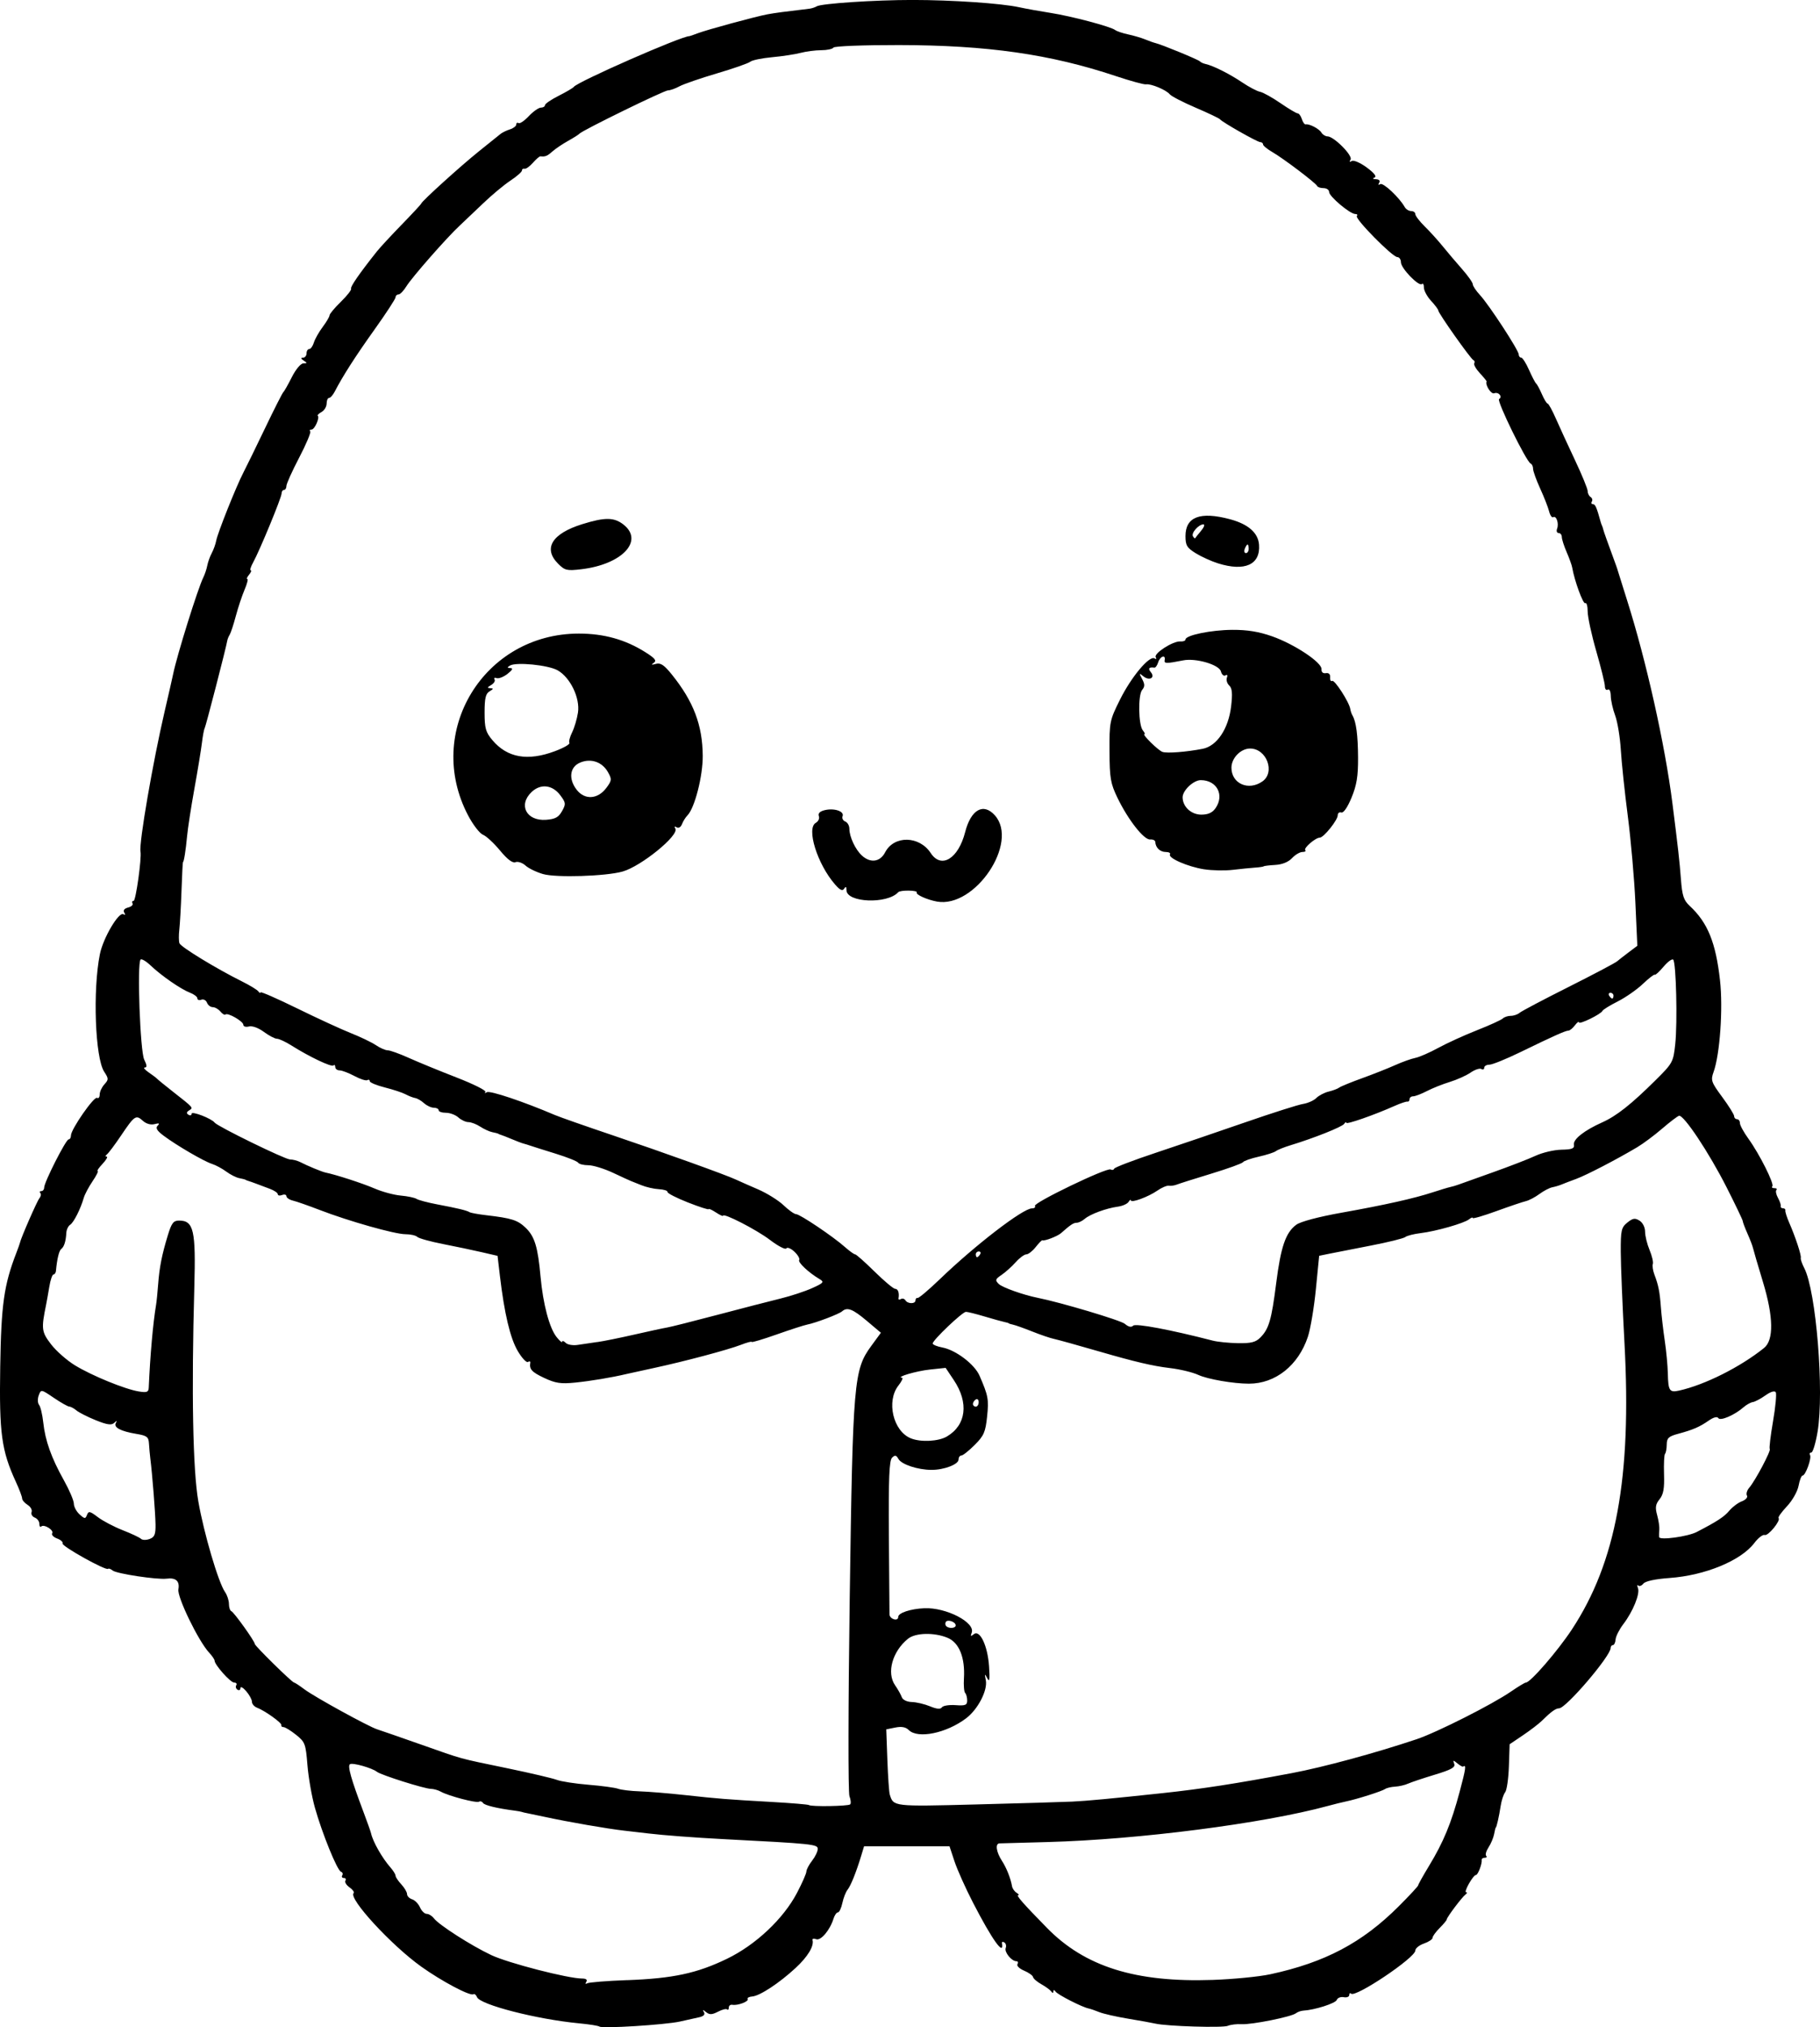 <?xml version="1.0" encoding="UTF-8" standalone="no"?>
<!-- Created with Inkscape (http://www.inkscape.org/) -->

<svg
   width="167.639mm"
   height="186.641mm"
   viewBox="0 0 167.639 186.641"
   version="1.1"
   id="svg5"
   xml:space="preserve"
   xmlns="http://www.w3.org/2000/svg"
   xmlns:svg="http://www.w3.org/2000/svg"><defs
     id="defs2" /><g
     id="layer1"
     transform="translate(41.657,-71.527)"><path
       style="fill:#000000;stroke-width:0.265"
       d="m 13.563,258.108 c -0.073,-0.076 -0.922,-0.212 -1.886,-0.303 -3.882,-0.367 -9.132,-1.715 -9.4,-2.415 -0.08,-0.209 -0.232,-0.327 -0.337,-0.262 -0.301,0.186 -2.915,-1.199 -4.791,-2.539 -2.767,-1.976 -6.727,-6.278 -6.234,-6.771 0.086,-0.086 -0.083,-0.324 -0.376,-0.529 -0.293,-0.205 -0.463,-0.483 -0.38,-0.619 0.084,-0.136 0.019,-0.246 -0.143,-0.246 -0.163,0 -0.229,-0.109 -0.146,-0.242 0.082,-0.133 0.029,-0.282 -0.119,-0.331 -0.347,-0.116 -1.737,-3.531 -2.405,-5.909 -0.286,-1.019 -0.595,-2.784 -0.686,-3.924 -0.156,-1.948 -0.219,-2.114 -1.051,-2.778 -0.487,-0.388 -1.004,-0.706 -1.15,-0.706 -0.146,0 -0.235,-0.08 -0.198,-0.179 0.072,-0.195 -1.508,-1.328 -2.249,-1.612 -0.255,-0.098 -0.463,-0.341 -0.463,-0.542 0,-0.201 -0.238,-0.639 -0.529,-0.975 -0.291,-0.336 -0.529,-0.466 -0.529,-0.289 0,0.176 -0.121,0.246 -0.269,0.154 -0.148,-0.091 -0.2,-0.277 -0.117,-0.412 0.084,-0.135 -0.004,-0.246 -0.194,-0.246 -0.341,-1e-5 -1.802,-1.637 -1.802,-2.019 0,-0.108 -0.228,-0.441 -0.507,-0.742 -0.984,-1.061 -2.954,-5.118 -2.826,-5.821 0.137,-0.757 -0.233,-1.094 -1.081,-0.984 -0.866,0.112 -4.622,-0.456 -4.98,-0.753 -0.172,-0.142 -0.361,-0.211 -0.42,-0.152 -0.194,0.193 -4.292,-2.09 -4.183,-2.331 0.058,-0.129 -0.169,-0.336 -0.506,-0.461 -0.337,-0.125 -0.542,-0.341 -0.456,-0.48 0.181,-0.293 -0.763,-0.874 -1.014,-0.624 -0.092,0.092 -0.167,-0.019 -0.167,-0.246 0,-0.227 -0.191,-0.486 -0.424,-0.576 -0.233,-0.09 -0.364,-0.319 -0.291,-0.51 0.073,-0.191 -0.093,-0.489 -0.369,-0.661 -0.277,-0.173 -0.503,-0.439 -0.503,-0.591 0,-0.152 -0.257,-0.836 -0.572,-1.519 -1.329,-2.889 -1.544,-4.464 -1.446,-10.603 0.091,-5.745 0.344,-7.531 1.484,-10.483 0.169,-0.437 0.317,-0.853 0.33,-0.926 0.072,-0.403 1.572,-3.836 1.791,-4.101 0.143,-0.172 0.182,-0.392 0.086,-0.488 -0.096,-0.096 -0.055,-0.174 0.09,-0.174 0.146,0 0.266,-0.149 0.267,-0.331 0.004,-0.496 2.003,-4.432 2.252,-4.432 0.119,0 0.216,-0.165 0.216,-0.367 0,-0.563 2.13,-3.625 2.404,-3.456 0.133,0.082 0.242,-0.057 0.242,-0.308 0,-0.252 0.194,-0.672 0.432,-0.935 0.4,-0.442 0.398,-0.528 -0.018,-1.164 -0.836,-1.276 -1.064,-7.515 -0.395,-10.828 0.3,-1.487 1.743,-3.932 2.166,-3.67 0.168,0.104 0.2,0.044 0.079,-0.151 -0.127,-0.206 0.002,-0.376 0.353,-0.468 0.304,-0.08 0.488,-0.25 0.408,-0.379 -0.08,-0.129 -0.034,-0.234 0.101,-0.234 0.201,0 0.752,-3.949 0.632,-4.536 -0.154,-0.756 1.142,-8.273 2.228,-12.927 0.357,-1.528 0.709,-3.076 0.784,-3.44 0.349,-1.708 2.27,-7.855 2.77,-8.864 0.144,-0.291 0.311,-0.789 0.37,-1.107 0.06,-0.318 0.245,-0.834 0.413,-1.148 0.168,-0.313 0.352,-0.827 0.409,-1.142 0.128,-0.703 1.841,-4.995 2.5,-6.261 0.265,-0.509 1.167,-2.355 2.004,-4.101 0.837,-1.746 1.592,-3.235 1.677,-3.307 0.085,-0.073 0.439,-0.698 0.787,-1.389 0.358,-0.711 0.817,-1.259 1.058,-1.261 0.372,-0.004 0.376,-0.037 0.029,-0.261 -0.265,-0.171 -0.287,-0.258 -0.066,-0.261 0.182,-0.002 0.331,-0.183 0.331,-0.401 0,-0.218 0.111,-0.397 0.247,-0.397 0.136,0 0.328,-0.268 0.428,-0.595 0.1,-0.327 0.465,-0.974 0.812,-1.438 0.347,-0.463 0.631,-0.945 0.631,-1.071 0,-0.126 0.471,-0.689 1.047,-1.251 0.576,-0.563 0.998,-1.103 0.937,-1.201 -0.097,-0.157 0.784,-1.428 2.385,-3.439 0.289,-0.363 1.319,-1.474 2.288,-2.47 0.97,-0.996 1.772,-1.861 1.784,-1.922 0.039,-0.212 3.599,-3.437 5.317,-4.817 0.946,-0.76 1.848,-1.484 2.005,-1.611 0.157,-0.126 0.544,-0.312 0.86,-0.412 0.316,-0.1 0.575,-0.301 0.575,-0.445 0,-0.144 0.096,-0.203 0.214,-0.13 0.118,0.073 0.545,-0.218 0.948,-0.646 0.404,-0.428 0.903,-0.778 1.109,-0.778 0.206,0 0.374,-0.103 0.374,-0.228 0,-0.125 0.566,-0.512 1.257,-0.86 0.691,-0.348 1.321,-0.718 1.4,-0.823 0.367,-0.489 9.957,-4.696 10.645,-4.669 0.033,0.001 0.38,-0.119 0.772,-0.268 0.863,-0.328 5.329,-1.541 6.432,-1.746 0.677,-0.126 1.519,-0.238 3.841,-0.512 0.221,-0.026 0.528,-0.126 0.683,-0.221 0.419,-0.259 5.365,-0.587 8.837,-0.586 3.619,0.001 8.134,0.308 9.79,0.666 0.655,0.142 1.965,0.378 2.91,0.525 1.919,0.299 5.545,1.259 5.953,1.576 0.146,0.113 0.681,0.294 1.191,0.402 0.509,0.108 1.224,0.319 1.587,0.468 0.364,0.149 0.784,0.298 0.933,0.331 0.532,0.117 3.964,1.529 4.094,1.685 0.073,0.087 0.311,0.198 0.529,0.245 0.702,0.153 2.218,0.915 3.378,1.698 0.621,0.419 1.356,0.805 1.632,0.858 0.276,0.053 1.121,0.522 1.877,1.042 0.756,0.52 1.472,0.945 1.591,0.945 0.119,0 0.292,0.236 0.383,0.524 0.091,0.288 0.248,0.507 0.349,0.487 0.337,-0.068 1.239,0.401 1.452,0.755 0.116,0.193 0.369,0.351 0.562,0.351 0.586,0 2.349,1.773 2.125,2.136 -0.131,0.212 -0.093,0.259 0.109,0.134 0.174,-0.107 0.782,0.154 1.379,0.593 0.685,0.504 0.944,0.835 0.722,0.924 -0.219,0.088 -0.17,0.146 0.133,0.159 0.292,0.013 0.405,0.14 0.29,0.326 -0.114,0.184 -0.073,0.234 0.103,0.125 0.268,-0.166 1.748,1.22 2.25,2.107 0.116,0.205 0.384,0.373 0.595,0.373 0.211,0 0.384,0.127 0.384,0.282 0,0.155 0.387,0.662 0.86,1.126 0.473,0.464 1.217,1.284 1.654,1.823 0.437,0.539 1.24,1.486 1.786,2.104 0.546,0.619 0.992,1.25 0.992,1.403 0,0.153 0.295,0.596 0.656,0.985 0.841,0.907 3.577,5.098 3.577,5.479 0,0.16 0.101,0.29 0.224,0.29 0.123,0 0.448,0.506 0.72,1.124 0.273,0.618 0.568,1.184 0.657,1.257 0.088,0.073 0.329,0.519 0.535,0.992 0.206,0.473 0.443,0.86 0.527,0.86 0.084,0 0.427,0.625 0.762,1.389 0.335,0.764 1.13,2.492 1.767,3.841 0.637,1.349 1.158,2.621 1.158,2.829 0,0.207 0.121,0.451 0.269,0.543 0.148,0.091 0.2,0.277 0.117,0.412 -0.084,0.135 -0.039,0.246 0.099,0.246 0.215,0 0.344,0.298 0.717,1.654 0.03,0.109 0.084,0.258 0.121,0.331 0.036,0.073 0.085,0.222 0.108,0.331 0.035,0.167 0.447,1.322 1.155,3.241 0.081,0.218 0.161,0.456 0.178,0.529 0.018,0.073 0.41,1.323 0.871,2.778 1.759,5.546 3.485,13.271 4.168,18.653 0.518,4.08 0.661,5.355 0.786,7.003 0.116,1.532 0.254,1.949 0.811,2.466 1.653,1.533 2.402,3.372 2.79,6.856 0.289,2.588 -0.009,6.815 -0.595,8.439 -0.273,0.757 -0.212,0.933 0.801,2.304 0.603,0.817 1.097,1.609 1.097,1.761 0,0.152 0.119,0.276 0.265,0.276 0.146,0 0.265,0.161 0.265,0.357 0,0.196 0.35,0.84 0.777,1.43 1.021,1.409 2.417,4.19 2.209,4.398 -0.09,0.09 -0.005,0.164 0.189,0.164 0.194,0 0.278,0.075 0.186,0.167 -0.092,0.092 -0.027,0.419 0.144,0.728 0.171,0.308 0.286,0.65 0.255,0.759 -0.031,0.109 0.063,0.198 0.208,0.198 0.146,0 0.242,0.089 0.215,0.198 -0.027,0.109 0.133,0.615 0.355,1.124 0.586,1.342 1.134,3.01 1.069,3.249 -0.031,0.114 0.113,0.535 0.32,0.936 1.095,2.118 1.848,11.378 1.226,15.069 -0.177,1.052 -0.438,1.913 -0.579,1.913 -0.141,0 -0.193,0.102 -0.117,0.226 0.171,0.276 -0.413,1.891 -0.684,1.891 -0.107,0 -0.274,0.424 -0.371,0.942 -0.099,0.527 -0.571,1.36 -1.074,1.893 -0.493,0.523 -0.84,1.009 -0.769,1.079 0.227,0.227 -0.965,1.68 -1.279,1.56 -0.168,-0.064 -0.597,0.268 -0.954,0.739 -1.232,1.623 -4.531,2.983 -7.809,3.219 -1.317,0.095 -2.227,0.29 -2.407,0.516 -0.16,0.2 -0.375,0.28 -0.477,0.177 -0.102,-0.102 -0.113,0.005 -0.024,0.238 0.202,0.526 -0.46,2.153 -1.35,3.32 -0.369,0.483 -0.688,1.115 -0.71,1.403 -0.022,0.289 -0.133,0.525 -0.248,0.525 -0.115,0 -0.208,0.119 -0.208,0.264 0,0.743 -4.114,5.557 -4.75,5.557 -0.311,0 -0.746,0.315 -1.592,1.152 -0.273,0.27 -1.051,0.865 -1.729,1.323 l -1.233,0.832 -0.069,2.039 c -0.038,1.121 -0.192,2.193 -0.344,2.381 -0.151,0.188 -0.338,0.759 -0.415,1.268 -0.143,0.944 -0.379,1.984 -0.451,1.984 -0.022,0 -0.09,0.272 -0.152,0.604 -0.062,0.332 -0.291,0.878 -0.51,1.212 -0.219,0.334 -0.318,0.687 -0.221,0.785 0.098,0.098 0.038,0.177 -0.131,0.177 -0.17,0 -0.296,0.089 -0.28,0.198 0.05,0.348 -0.348,1.389 -0.532,1.389 -0.257,0 -1.155,1.587 -0.901,1.592 0.117,0.002 0.094,0.091 -0.053,0.198 -0.322,0.235 -1.736,2.112 -1.733,2.299 10e-4,0.073 -0.292,0.428 -0.653,0.788 -0.36,0.36 -0.655,0.768 -0.655,0.906 0,0.138 -0.357,0.375 -0.794,0.527 -0.437,0.152 -0.794,0.442 -0.794,0.645 0,0.659 -5.525,4.365 -5.92,3.97 -0.091,-0.091 -0.166,-0.034 -0.166,0.128 0,0.161 -0.229,0.249 -0.508,0.196 -0.28,-0.054 -0.569,0.061 -0.643,0.255 -0.12,0.314 -2.032,0.923 -3.082,0.982 -0.218,0.012 -0.525,0.122 -0.681,0.245 -0.417,0.326 -4.083,1.061 -5.007,1.004 -0.437,-0.027 -1.008,0.042 -1.27,0.153 -0.467,0.198 -5.626,0.039 -6.667,-0.206 -0.291,-0.069 -1.422,-0.273 -2.514,-0.454 -1.091,-0.181 -2.282,-0.452 -2.646,-0.601 -0.364,-0.149 -0.811,-0.303 -0.993,-0.34 -0.61,-0.126 -2.841,-1.266 -3.038,-1.552 -0.118,-0.172 -0.198,-0.179 -0.202,-0.018 -0.005,0.176 -0.073,0.176 -0.202,0 -0.107,-0.146 -0.515,-0.443 -0.907,-0.661 -0.392,-0.218 -0.736,-0.516 -0.765,-0.661 -0.029,-0.146 -0.402,-0.411 -0.828,-0.59 -0.426,-0.179 -0.7,-0.447 -0.608,-0.595 0.092,-0.148 0.049,-0.27 -0.095,-0.27 -0.446,0 -1.13,-0.843 -0.987,-1.216 0.075,-0.195 0.019,-0.426 -0.124,-0.515 -0.143,-0.088 -0.243,-0.062 -0.222,0.058 0.221,1.271 -0.896,-0.29 -2.676,-3.74 -0.679,-1.316 -1.441,-3.017 -1.694,-3.781 l -0.46,-1.389 h -3.935 -3.935 l -0.261,0.86 c -0.464,1.53 -0.964,2.774 -1.263,3.144 -0.161,0.199 -0.375,0.748 -0.476,1.221 -0.101,0.473 -0.285,0.86 -0.41,0.86 -0.124,0 -0.309,0.268 -0.411,0.595 -0.325,1.046 -1.166,2.037 -1.591,1.874 -0.219,-0.084 -0.37,-0.049 -0.335,0.078 0.152,0.556 -0.439,1.534 -1.55,2.562 -1.515,1.402 -3.308,2.581 -4.003,2.634 -0.295,0.022 -0.484,0.126 -0.419,0.231 0.138,0.223 -0.929,0.626 -1.411,0.534 -0.182,-0.035 -0.331,0.081 -0.331,0.257 0,0.176 -0.068,0.252 -0.151,0.169 -0.083,-0.083 -0.464,0.011 -0.846,0.21 -0.547,0.284 -0.779,0.292 -1.09,0.041 -0.31,-0.251 -0.354,-0.25 -0.202,0.003 0.124,0.207 -0.024,0.372 -0.412,0.461 -0.333,0.076 -1.142,0.256 -1.797,0.401 -1.372,0.303 -7.211,0.667 -7.408,0.461 z m 2.547,-4.277 c 4.223,-0.157 6.428,-0.629 9.202,-1.972 2.643,-1.279 5.185,-3.672 6.441,-6.062 0.473,-0.9 0.863,-1.786 0.866,-1.968 0.003,-0.182 0.239,-0.629 0.523,-0.993 0.285,-0.364 0.52,-0.851 0.523,-1.084 0.006,-0.434 -0.423,-0.479 -8.725,-0.908 -2.57,-0.133 -5.525,-0.356 -6.879,-0.52 -0.509,-0.062 -1.521,-0.179 -2.249,-0.261 -1.513,-0.17 -5.135,-0.798 -7.276,-1.262 -0.8,-0.173 -1.574,-0.335 -1.72,-0.359 -0.146,-0.024 -0.324,-0.068 -0.397,-0.097 -0.073,-0.029 -0.37,-0.083 -0.661,-0.121 -1.632,-0.211 -2.793,-0.492 -2.927,-0.709 -0.084,-0.135 -0.248,-0.186 -0.366,-0.114 -0.24,0.148 -2.808,-0.527 -3.517,-0.924 -0.253,-0.142 -0.669,-0.259 -0.926,-0.261 -0.575,-0.004 -4.578,-1.268 -4.955,-1.565 -0.456,-0.358 -2.232,-0.861 -2.486,-0.704 -0.245,0.151 0.092,1.346 1.235,4.381 0.355,0.942 0.672,1.835 0.704,1.984 0.171,0.778 1.019,2.268 1.794,3.151 0.255,0.29 0.463,0.629 0.463,0.753 0,0.124 0.238,0.481 0.529,0.794 0.291,0.312 0.529,0.716 0.529,0.897 0,0.181 0.209,0.396 0.465,0.477 0.256,0.081 0.583,0.417 0.728,0.745 0.144,0.329 0.421,0.598 0.614,0.598 0.194,0 0.491,0.183 0.661,0.406 0.469,0.615 3.419,2.505 5.289,3.389 1.555,0.735 7.071,2.158 8.363,2.158 0.37,0 0.511,0.11 0.39,0.305 -0.109,0.176 -0.073,0.234 0.084,0.137 0.15,-0.093 1.806,-0.226 3.679,-0.295 z m 59.231,-0.541 c 5.055,-1.091 8.478,-2.902 11.842,-6.263 0.982,-0.982 1.786,-1.848 1.786,-1.925 0,-0.077 0.452,-0.887 1.005,-1.799 1.329,-2.193 2.038,-3.905 2.813,-6.804 0.575,-2.149 0.631,-2.551 0.323,-2.329 -0.05,0.036 -0.291,-0.1 -0.535,-0.302 -0.385,-0.319 -0.423,-0.313 -0.285,0.044 0.124,0.324 -0.26,0.539 -1.78,0.999 -1.066,0.322 -2.178,0.695 -2.472,0.827 -0.294,0.133 -0.829,0.257 -1.191,0.276 -0.361,0.019 -0.776,0.117 -0.921,0.218 -0.3,0.207 -2.573,0.931 -3.572,1.138 -0.364,0.075 -1.138,0.266 -1.72,0.425 -5.935,1.615 -17.414,3.093 -25.797,3.32 -2.256,0.061 -4.249,0.116 -4.43,0.122 -0.417,0.013 -0.303,0.803 0.235,1.626 0.407,0.623 0.792,1.597 0.92,2.327 0.036,0.204 0.221,0.47 0.413,0.591 0.192,0.121 0.263,0.223 0.159,0.225 -0.226,0.005 0.418,0.738 2.642,3.011 3.498,3.574 8.164,5.038 15.274,4.791 1.892,-0.066 4.272,-0.299 5.289,-0.519 z m -38.688,-15.641 c 0.088,-0.088 0.057,-0.428 -0.068,-0.757 -0.127,-0.334 -0.115,-8.412 0.026,-18.295 0.285,-19.917 0.373,-20.956 1.979,-23.151 l 0.892,-1.219 -1.299,-1.096 c -1.299,-1.096 -1.804,-1.29 -2.276,-0.875 -0.288,0.253 -2.441,1.07 -3.211,1.218 -0.284,0.055 -1.55,0.464 -2.813,0.91 -1.263,0.446 -2.297,0.756 -2.297,0.688 0,-0.068 -0.446,0.051 -0.992,0.264 -1.169,0.455 -5.209,1.531 -8.009,2.133 -1.088,0.234 -2.217,0.481 -2.508,0.55 -1.391,0.329 -3.323,0.652 -4.765,0.797 -1.313,0.132 -1.809,0.057 -2.844,-0.43 -1.149,-0.54 -1.385,-0.8 -1.279,-1.411 0.021,-0.12 -0.077,-0.147 -0.218,-0.06 -0.141,0.087 -0.566,-0.371 -0.945,-1.018 -0.69,-1.178 -1.228,-3.446 -1.636,-6.902 l -0.218,-1.848 -1.455,-0.337 c -0.8,-0.185 -2.408,-0.524 -3.572,-0.751 -1.164,-0.228 -2.23,-0.524 -2.368,-0.659 -0.138,-0.135 -0.629,-0.245 -1.09,-0.245 -0.973,0 -5.235,-1.205 -7.919,-2.24 -1.019,-0.393 -2.12,-0.778 -2.447,-0.855 -0.327,-0.078 -0.595,-0.26 -0.595,-0.404 0,-0.144 -0.179,-0.194 -0.397,-0.11 -0.218,0.084 -0.397,0.051 -0.397,-0.072 0,-0.123 -0.327,-0.347 -0.728,-0.496 -0.4,-0.15 -0.966,-0.362 -1.257,-0.472 -0.291,-0.11 -0.618,-0.226 -0.728,-0.256 -0.109,-0.031 -0.228,-0.08 -0.265,-0.109 -0.036,-0.029 -0.295,-0.096 -0.574,-0.148 -0.279,-0.052 -0.817,-0.324 -1.196,-0.604 -0.379,-0.28 -0.97,-0.598 -1.314,-0.707 -0.745,-0.236 -3.253,-1.697 -4.449,-2.591 -0.624,-0.467 -0.773,-0.715 -0.557,-0.93 0.216,-0.216 0.141,-0.254 -0.282,-0.143 -0.352,0.092 -0.772,-0.026 -1.08,-0.305 -0.637,-0.576 -0.768,-0.487 -2.021,1.374 -0.566,0.841 -1.149,1.616 -1.294,1.723 -0.146,0.107 -0.155,0.196 -0.02,0.198 0.135,0.002 -0.035,0.302 -0.377,0.665 -0.342,0.364 -0.545,0.661 -0.451,0.661 0.094,0 -0.118,0.426 -0.472,0.946 -0.353,0.52 -0.716,1.205 -0.807,1.521 -0.293,1.022 -0.925,2.273 -1.256,2.485 -0.177,0.114 -0.335,0.445 -0.351,0.736 -0.042,0.777 -0.206,1.301 -0.468,1.491 -0.202,0.147 -0.389,0.92 -0.488,2.014 -0.016,0.182 -0.119,0.331 -0.227,0.331 -0.108,0 -0.281,0.506 -0.384,1.124 -0.103,0.618 -0.236,1.363 -0.295,1.654 -0.458,2.234 -0.424,2.509 0.453,3.651 0.473,0.616 1.467,1.49 2.207,1.941 1.573,0.958 4.602,2.196 5.88,2.403 0.743,0.121 0.895,0.062 0.913,-0.353 0.129,-2.967 0.392,-5.933 0.677,-7.641 0.049,-0.291 0.133,-1.124 0.187,-1.852 0.118,-1.587 0.342,-2.72 0.893,-4.531 0.343,-1.127 0.517,-1.356 1.032,-1.356 1.353,0 1.556,0.887 1.408,6.152 -0.27,9.663 -0.136,16.817 0.371,19.711 0.515,2.943 1.844,7.454 2.454,8.327 0.2,0.287 0.364,0.783 0.364,1.102 0,0.319 0.1,0.62 0.222,0.669 0.246,0.098 2.159,2.77 2.159,3.016 0,0.178 3.439,3.554 3.62,3.554 0.066,0 0.498,0.284 0.961,0.631 0.931,0.697 5.912,3.433 6.696,3.678 0.273,0.085 2.044,0.7 3.936,1.365 4.139,1.456 3.402,1.253 8.07,2.222 2.11,0.438 4.154,0.917 4.542,1.065 0.388,0.148 1.698,0.35 2.91,0.449 1.213,0.099 2.443,0.265 2.734,0.37 0.291,0.105 1.184,0.212 1.984,0.237 0.8,0.026 2.646,0.177 4.101,0.336 3.201,0.35 3.847,0.401 8.07,0.641 1.819,0.103 3.357,0.232 3.418,0.285 0.186,0.164 3.627,0.108 3.798,-0.062 z m 20.434,-0.256 c 1.348,-0.062 3.67,-0.28 8.334,-0.781 3.665,-0.394 6.727,-0.867 11.906,-1.842 2.915,-0.549 7.685,-1.843 11.499,-3.121 1.861,-0.624 6.96,-3.198 8.684,-4.384 0.666,-0.458 1.287,-0.833 1.379,-0.833 0.415,0 2.926,-2.897 4.237,-4.887 4.076,-6.189 5.515,-14.004 4.848,-26.334 -0.185,-3.42 -0.34,-7.21 -0.344,-8.424 -0.008,-1.993 0.051,-2.254 0.605,-2.703 0.505,-0.409 0.704,-0.44 1.124,-0.178 0.295,0.184 0.511,0.614 0.511,1.017 0,0.384 0.185,1.14 0.411,1.681 0.226,0.541 0.362,1.121 0.303,1.289 -0.059,0.168 0.004,0.604 0.142,0.968 0.378,0.999 0.495,1.592 0.602,3.043 0.054,0.728 0.212,2.097 0.353,3.043 0.141,0.946 0.269,2.299 0.284,3.007 0.036,1.617 0.151,1.795 1.031,1.599 2.372,-0.526 5.637,-2.162 7.833,-3.925 0.907,-0.728 0.871,-2.869 -0.102,-6.077 -0.466,-1.536 -0.879,-2.945 -0.918,-3.13 -0.039,-0.185 -0.267,-0.78 -0.507,-1.321 -0.24,-0.541 -0.436,-1.062 -0.436,-1.157 0,-0.095 -0.671,-1.495 -1.49,-3.111 -1.623,-3.199 -3.954,-6.699 -4.382,-6.579 -0.148,0.042 -0.847,0.574 -1.554,1.183 -0.707,0.609 -1.736,1.376 -2.287,1.705 -1.853,1.106 -4.699,2.583 -5.632,2.923 -0.509,0.186 -1.105,0.414 -1.323,0.507 -0.218,0.093 -0.61,0.211 -0.871,0.261 -0.261,0.051 -0.798,0.332 -1.194,0.625 -0.396,0.293 -0.957,0.587 -1.246,0.654 -0.289,0.067 -1.509,0.479 -2.709,0.916 -1.201,0.437 -2.183,0.723 -2.183,0.637 0,-0.087 -0.149,-0.035 -0.331,0.114 -0.44,0.362 -3.04,1.105 -4.468,1.277 -0.628,0.076 -1.264,0.238 -1.413,0.361 -0.149,0.123 -1.581,0.477 -3.181,0.786 -1.601,0.31 -3.325,0.648 -3.831,0.751 l -0.921,0.189 -0.303,3.075 c -0.167,1.691 -0.497,3.66 -0.735,4.374 -0.878,2.645 -2.988,4.324 -5.431,4.324 -1.423,0 -3.798,-0.41 -4.654,-0.804 -0.537,-0.247 -1.684,-0.523 -2.646,-0.637 -1.551,-0.184 -3.205,-0.572 -6.454,-1.514 -1.98,-0.574 -3.87,-1.099 -4.201,-1.167 -0.331,-0.068 -1.224,-0.371 -1.984,-0.674 -0.761,-0.303 -1.561,-0.589 -1.78,-0.635 -0.218,-0.046 -0.397,-0.102 -0.397,-0.125 0,-0.022 -0.179,-0.077 -0.397,-0.121 -0.218,-0.044 -1.044,-0.273 -1.834,-0.509 -0.79,-0.236 -1.564,-0.428 -1.72,-0.428 -0.324,0.001 -3.061,2.606 -3.061,2.913 0,0.111 0.403,0.278 0.895,0.37 1.232,0.231 2.961,1.543 3.417,2.592 0.804,1.85 0.864,2.171 0.699,3.764 -0.148,1.43 -0.296,1.768 -1.144,2.616 -0.536,0.536 -1.089,0.974 -1.23,0.974 -0.141,0 -0.256,0.167 -0.256,0.371 0,0.442 -1.337,0.953 -2.487,0.95 -1.256,-0.002 -2.761,-0.497 -3.046,-1.001 -0.206,-0.365 -0.321,-0.388 -0.593,-0.118 -0.259,0.257 -0.327,1.922 -0.292,7.144 0.025,3.745 0.051,7.018 0.057,7.272 0.011,0.449 0.805,0.687 0.805,0.241 0,-0.37 1.119,-0.743 2.402,-0.801 2.01,-0.091 4.726,1.314 4.364,2.258 -0.127,0.332 -0.086,0.362 0.188,0.136 0.559,-0.464 1.284,1.051 1.411,2.949 0.083,1.235 0.043,1.504 -0.163,1.104 -0.237,-0.46 -0.254,-0.435 -0.134,0.186 0.18,0.929 -0.73,2.684 -1.817,3.503 -1.823,1.375 -4.45,1.91 -5.285,1.075 -0.27,-0.27 -0.659,-0.342 -1.232,-0.227 l -0.837,0.167 0.102,2.807 c 0.056,1.544 0.156,2.981 0.221,3.193 0.343,1.116 0.307,1.111 7.924,0.915 4.002,-0.103 7.99,-0.221 8.864,-0.262 z m -10.731,-8.882 c 0.907,0.066 1.073,-8e-4 1.073,-0.428 0,-0.278 -0.083,-0.589 -0.185,-0.69 -0.102,-0.102 -0.153,-0.705 -0.114,-1.341 0.118,-1.913 -0.436,-3.293 -1.5,-3.737 -1.237,-0.517 -2.965,-0.475 -3.658,0.088 -1.435,1.167 -1.98,3.126 -1.187,4.272 0.26,0.376 0.541,0.873 0.624,1.105 0.089,0.247 0.471,0.431 0.924,0.444 0.425,0.012 1.18,0.19 1.678,0.396 0.621,0.257 0.962,0.286 1.088,0.094 0.101,-0.154 0.666,-0.245 1.257,-0.203 z m 0.015,-7.343 c 0,-0.325 -0.745,-0.585 -0.91,-0.318 -0.073,0.119 -0.057,0.292 0.036,0.385 0.252,0.252 0.875,0.204 0.875,-0.067 z m -73.704,-9.321 c -0.017,-1.074 -0.289,-4.521 -0.479,-6.053 -0.045,-0.364 -0.101,-0.978 -0.123,-1.366 -0.036,-0.613 -0.187,-0.728 -1.166,-0.891 -1.438,-0.238 -2.113,-0.595 -1.887,-0.998 0.135,-0.241 0.099,-0.244 -0.152,-0.013 -0.251,0.232 -0.656,0.174 -1.692,-0.244 -0.749,-0.302 -1.55,-0.707 -1.78,-0.9 -0.23,-0.193 -0.527,-0.353 -0.661,-0.356 -0.134,-0.003 -0.775,-0.365 -1.424,-0.805 -1.177,-0.797 -1.181,-0.798 -1.393,-0.226 -0.117,0.316 -0.103,0.708 0.031,0.871 0.134,0.163 0.308,0.892 0.387,1.62 0.183,1.687 0.742,3.253 1.899,5.322 0.505,0.904 0.919,1.873 0.919,2.154 0,0.281 0.236,0.725 0.524,0.985 0.473,0.428 0.54,0.432 0.687,0.047 0.143,-0.371 0.272,-0.345 0.998,0.208 0.459,0.349 1.489,0.89 2.289,1.203 0.8,0.313 1.559,0.67 1.686,0.794 0.127,0.124 0.484,0.131 0.794,0.015 0.461,-0.172 0.56,-0.42 0.545,-1.369 z m 141.967,0.718 c 1.858,-0.958 2.536,-1.401 3,-1.962 0.28,-0.338 0.798,-0.725 1.152,-0.859 0.353,-0.134 0.564,-0.371 0.469,-0.526 -0.096,-0.155 -5.3e-4,-0.483 0.212,-0.728 0.552,-0.639 2.027,-3.421 1.887,-3.561 -0.065,-0.065 0.071,-1.207 0.3,-2.538 0.23,-1.331 0.343,-2.541 0.252,-2.688 -0.101,-0.163 -0.472,-0.049 -0.95,0.291 -0.432,0.307 -0.953,0.584 -1.159,0.614 -0.206,0.03 -0.589,0.243 -0.85,0.472 -0.826,0.725 -2.151,1.296 -2.331,1.005 -0.103,-0.167 -0.435,-0.082 -0.875,0.223 -0.862,0.597 -1.446,0.849 -2.818,1.22 -0.887,0.239 -1.052,0.393 -1.058,0.989 -0.004,0.388 -0.075,0.772 -0.156,0.854 -0.082,0.082 -0.123,0.926 -0.093,1.877 0.043,1.319 -0.055,1.866 -0.411,2.306 -0.372,0.46 -0.418,0.756 -0.223,1.461 0.134,0.486 0.224,1.088 0.199,1.338 -0.025,0.249 -0.032,0.558 -0.015,0.686 0.041,0.311 2.636,-0.043 3.47,-0.473 z m -69.067,-8.791 c 1.779,-1.051 2.028,-3.101 0.631,-5.189 l -0.753,-1.125 -1.455,0.155 c -1.25,0.133 -3.194,0.706 -2.56,0.755 0.12,0.009 -0.029,0.33 -0.331,0.714 -1.138,1.447 -0.491,4.205 1.142,4.864 0.921,0.372 2.546,0.288 3.326,-0.173 z m 2.921,-3.155 c 0,-0.227 -0.119,-0.339 -0.265,-0.249 -0.146,0.09 -0.265,0.276 -0.265,0.412 0,0.137 0.119,0.249 0.265,0.249 0.146,0 0.265,-0.186 0.265,-0.412 z m -35.136,-5.532 c 0.539,-0.074 2.086,-0.387 3.44,-0.696 1.353,-0.309 2.698,-0.599 2.989,-0.644 0.291,-0.045 2.375,-0.569 4.63,-1.165 2.256,-0.596 4.875,-1.272 5.821,-1.503 0.946,-0.231 2.256,-0.662 2.91,-0.957 1.071,-0.483 1.141,-0.567 0.692,-0.833 -1.006,-0.597 -2.013,-1.541 -1.878,-1.76 0.076,-0.124 -0.125,-0.47 -0.446,-0.77 -0.322,-0.3 -0.655,-0.433 -0.739,-0.296 -0.085,0.137 -0.764,-0.216 -1.51,-0.785 -1.225,-0.934 -4.321,-2.526 -4.321,-2.221 0,0.068 -0.298,-0.071 -0.661,-0.31 -0.364,-0.238 -0.661,-0.373 -0.661,-0.299 0,0.074 -0.863,-0.205 -1.918,-0.62 -1.055,-0.415 -1.899,-0.849 -1.875,-0.964 0.024,-0.115 -0.334,-0.229 -0.794,-0.254 -0.46,-0.025 -1.194,-0.193 -1.63,-0.375 -0.437,-0.181 -0.853,-0.348 -0.926,-0.37 -0.073,-0.022 -0.809,-0.359 -1.637,-0.75 -0.827,-0.39 -1.862,-0.71 -2.299,-0.71 -0.437,0 -0.86,-0.105 -0.94,-0.234 -0.079,-0.129 -1.009,-0.501 -2.066,-0.828 -1.057,-0.327 -2.1,-0.656 -2.319,-0.732 -0.218,-0.076 -0.516,-0.168 -0.661,-0.204 -0.146,-0.036 -0.622,-0.217 -1.058,-0.401 -0.437,-0.184 -0.883,-0.36 -0.992,-0.39 -0.109,-0.03 -0.228,-0.079 -0.265,-0.109 -0.036,-0.029 -0.281,-0.094 -0.543,-0.144 -0.262,-0.05 -0.764,-0.279 -1.115,-0.509 -0.351,-0.23 -0.842,-0.418 -1.09,-0.418 -0.248,0 -0.665,-0.193 -0.927,-0.43 -0.261,-0.236 -0.777,-0.43 -1.145,-0.43 -0.369,0 -0.67,-0.104 -0.67,-0.232 0,-0.127 -0.199,-0.232 -0.442,-0.232 -0.243,0 -0.649,-0.188 -0.903,-0.417 -0.253,-0.229 -0.62,-0.443 -0.815,-0.476 -0.195,-0.032 -0.592,-0.186 -0.883,-0.342 -0.291,-0.156 -1.154,-0.441 -1.918,-0.633 -0.764,-0.192 -1.389,-0.453 -1.389,-0.579 0,-0.127 -0.1,-0.168 -0.222,-0.093 -0.122,0.075 -0.658,-0.096 -1.19,-0.381 -0.532,-0.285 -1.147,-0.519 -1.365,-0.519 -0.219,0 -0.398,-0.139 -0.398,-0.309 0,-0.17 -0.074,-0.235 -0.165,-0.144 -0.175,0.175 -2.217,-0.794 -3.861,-1.832 -0.545,-0.344 -1.148,-0.625 -1.341,-0.625 -0.193,0 -0.737,-0.285 -1.209,-0.633 -0.504,-0.372 -1.071,-0.578 -1.374,-0.498 -0.284,0.074 -0.516,0.005 -0.516,-0.154 0,-0.32 -1.445,-1.15 -1.649,-0.947 -0.07,0.07 -0.279,-0.053 -0.463,-0.275 -0.184,-0.222 -0.502,-0.403 -0.707,-0.403 -0.205,0 -0.444,-0.185 -0.531,-0.412 -0.087,-0.227 -0.321,-0.349 -0.521,-0.273 -0.2,0.077 -0.363,0.021 -0.363,-0.124 0,-0.145 -0.307,-0.379 -0.681,-0.522 -0.835,-0.317 -2.631,-1.559 -3.635,-2.513 -0.41,-0.389 -0.821,-0.631 -0.915,-0.538 -0.336,0.336 -0.041,8.45 0.334,9.21 0.254,0.514 0.27,0.728 0.056,0.728 -0.167,0 -0.009,0.201 0.351,0.448 0.36,0.246 0.714,0.514 0.786,0.595 0.073,0.081 0.728,0.614 1.455,1.185 1.922,1.507 1.891,1.471 1.491,1.719 -0.249,0.154 -0.268,0.275 -0.064,0.401 0.161,0.1 0.293,0.057 0.293,-0.095 0,-0.266 1.834,0.444 2.12,0.821 0.268,0.354 6.489,3.392 6.945,3.392 0.257,2.4e-4 0.673,0.107 0.926,0.237 0.704,0.362 2.012,0.903 2.345,0.97 0.96,0.194 3.423,0.994 4.516,1.467 0.699,0.303 1.784,0.596 2.41,0.651 0.626,0.056 1.281,0.193 1.455,0.306 0.174,0.113 1.031,0.34 1.904,0.505 1.904,0.36 2.713,0.555 2.978,0.718 0.109,0.067 0.793,0.192 1.52,0.277 2.368,0.278 2.899,0.446 3.642,1.156 0.834,0.797 1.13,1.764 1.377,4.504 0.226,2.504 0.81,4.71 1.467,5.546 0.289,0.367 0.525,0.568 0.525,0.446 0,-0.121 0.144,-0.077 0.319,0.098 0.177,0.177 0.677,0.262 1.124,0.19 0.443,-0.071 1.246,-0.189 1.785,-0.263 z m 61.076,-0.416 c 0.793,-0.793 1.034,-1.617 1.464,-5.006 0.427,-3.362 0.874,-4.662 1.852,-5.383 0.39,-0.288 2.042,-0.727 4.15,-1.104 4.056,-0.725 6.694,-1.316 8.449,-1.89 0.683,-0.224 1.397,-0.439 1.587,-0.478 0.19,-0.039 0.524,-0.137 0.742,-0.218 0.218,-0.081 1.647,-0.591 3.175,-1.134 1.528,-0.543 3.297,-1.228 3.931,-1.523 0.634,-0.295 1.705,-0.547 2.381,-0.56 0.991,-0.019 1.215,-0.109 1.156,-0.464 -0.082,-0.498 0.952,-1.312 2.61,-2.054 1.316,-0.589 2.67,-1.659 4.912,-3.882 1.577,-1.564 1.634,-1.668 1.811,-3.318 0.215,-2.009 0.083,-7.51 -0.187,-7.779 -0.103,-0.103 -0.505,0.19 -0.893,0.651 -0.388,0.461 -0.751,0.793 -0.806,0.737 -0.056,-0.056 -0.551,0.326 -1.1,0.849 -0.55,0.522 -1.591,1.247 -2.313,1.611 -0.723,0.364 -1.355,0.754 -1.405,0.867 -0.135,0.307 -2.157,1.293 -2.167,1.057 -0.005,-0.112 -0.172,0.013 -0.373,0.277 -0.2,0.264 -0.465,0.481 -0.587,0.482 -0.273,0.002 -1.365,0.49 -4.442,1.987 -1.302,0.633 -2.582,1.152 -2.844,1.152 -0.262,0 -0.477,0.126 -0.477,0.28 0,0.154 -0.12,0.206 -0.266,0.116 -0.147,-0.091 -0.593,0.059 -0.992,0.332 -0.399,0.273 -1.262,0.661 -1.916,0.861 -0.655,0.201 -1.606,0.58 -2.113,0.843 -0.507,0.263 -1.073,0.479 -1.257,0.479 -0.184,0 -0.335,0.119 -0.335,0.265 0,0.146 -0.089,0.246 -0.198,0.224 -0.109,-0.022 -0.631,0.152 -1.16,0.388 -1.908,0.85 -4.463,1.742 -4.467,1.56 -0.002,-0.103 -0.091,-0.057 -0.198,0.101 -0.188,0.279 -2.792,1.315 -4.957,1.973 -0.582,0.177 -1.182,0.419 -1.334,0.538 -0.151,0.119 -0.863,0.348 -1.581,0.509 -0.718,0.161 -1.368,0.388 -1.444,0.505 -0.076,0.117 -1.389,0.593 -2.917,1.057 -1.528,0.464 -2.957,0.917 -3.175,1.005 -0.218,0.089 -0.549,0.136 -0.734,0.106 -0.186,-0.03 -0.662,0.171 -1.058,0.447 -0.834,0.581 -2.439,1.171 -2.445,0.9 -0.002,-0.102 -0.098,-0.036 -0.214,0.145 -0.115,0.181 -0.56,0.378 -0.988,0.436 -1.068,0.146 -2.545,0.69 -3.048,1.123 -0.23,0.198 -0.562,0.359 -0.739,0.359 -0.297,0 -0.564,0.177 -1.445,0.957 -0.328,0.291 -1.552,0.758 -1.716,0.655 -0.046,-0.029 -0.322,0.251 -0.615,0.623 -0.292,0.371 -0.681,0.675 -0.865,0.675 -0.184,0 -0.627,0.327 -0.984,0.728 -0.358,0.4 -0.943,0.925 -1.301,1.167 -0.577,0.39 -0.606,0.483 -0.253,0.832 0.321,0.318 2.276,1.014 3.572,1.271 2.132,0.424 7.661,2.073 8.042,2.399 0.335,0.287 0.592,0.342 0.767,0.167 0.231,-0.231 3.456,0.376 7.331,1.379 0.437,0.113 1.478,0.218 2.315,0.233 1.202,0.021 1.635,-0.086 2.061,-0.513 z m -31.761,-3.429 c 0,-0.146 0.089,-0.244 0.198,-0.218 0.109,0.026 1.032,-0.755 2.051,-1.734 3.274,-3.149 7.655,-6.514 8.48,-6.514 0.228,0 0.352,-0.102 0.275,-0.227 -0.173,-0.28 6.64,-3.56 6.971,-3.355 0.131,0.081 0.277,0.048 0.326,-0.072 0.049,-0.121 1.756,-0.773 3.793,-1.45 2.037,-0.677 5.748,-1.94 8.247,-2.806 2.499,-0.866 4.907,-1.633 5.353,-1.703 0.445,-0.07 0.999,-0.317 1.23,-0.548 0.231,-0.231 0.739,-0.496 1.129,-0.59 0.39,-0.093 0.828,-0.258 0.974,-0.367 0.146,-0.109 1.098,-0.499 2.117,-0.867 1.019,-0.368 2.388,-0.91 3.043,-1.204 0.655,-0.294 1.488,-0.592 1.852,-0.663 0.364,-0.071 1.316,-0.486 2.117,-0.923 0.8,-0.437 2.408,-1.17 3.572,-1.628 1.164,-0.458 2.23,-0.944 2.368,-1.078 0.138,-0.135 0.471,-0.245 0.739,-0.245 0.268,0 0.631,-0.124 0.807,-0.276 0.176,-0.152 2.192,-1.216 4.481,-2.365 2.289,-1.149 4.313,-2.217 4.498,-2.373 0.185,-0.156 0.681,-0.542 1.103,-0.859 l 0.766,-0.576 -0.179,-3.963 c -0.098,-2.18 -0.412,-5.759 -0.696,-7.954 -0.285,-2.195 -0.575,-4.943 -0.645,-6.107 -0.07,-1.164 -0.305,-2.593 -0.521,-3.175 -0.217,-0.582 -0.399,-1.393 -0.405,-1.802 -0.007,-0.426 -0.125,-0.673 -0.276,-0.58 -0.146,0.09 -0.265,-0.052 -0.266,-0.315 -7.9e-4,-0.263 -0.358,-1.714 -0.794,-3.225 -0.436,-1.51 -0.792,-3.155 -0.792,-3.654 0,-0.499 -0.101,-0.845 -0.225,-0.768 -0.193,0.119 -0.993,-2.068 -1.201,-3.283 -0.037,-0.218 -0.268,-0.858 -0.512,-1.421 -0.244,-0.563 -0.444,-1.189 -0.444,-1.389 0,-0.201 -0.132,-0.365 -0.293,-0.365 -0.161,0 -0.224,-0.179 -0.141,-0.397 0.185,-0.483 -0.071,-1.237 -0.36,-1.059 -0.115,0.071 -0.284,-0.171 -0.376,-0.538 -0.092,-0.367 -0.462,-1.311 -0.822,-2.098 -0.36,-0.787 -0.655,-1.608 -0.655,-1.823 0,-0.215 -0.101,-0.431 -0.224,-0.48 -0.39,-0.154 -3.15,-5.786 -2.909,-5.935 0.353,-0.218 -0.047,-0.69 -0.453,-0.534 -0.281,0.108 -0.853,-0.789 -0.694,-1.087 0.018,-0.033 -0.26,-0.375 -0.618,-0.761 -0.357,-0.386 -0.592,-0.795 -0.521,-0.91 0.071,-0.115 0.035,-0.249 -0.081,-0.297 -0.249,-0.105 -3.233,-4.326 -3.233,-4.572 0,-0.093 -0.298,-0.491 -0.661,-0.883 -0.364,-0.392 -0.661,-0.943 -0.661,-1.223 0,-0.28 -0.082,-0.428 -0.181,-0.329 -0.271,0.271 -1.936,-1.446 -1.936,-1.997 0,-0.262 -0.149,-0.478 -0.331,-0.479 -0.451,-0.002 -3.957,-3.56 -3.731,-3.786 0.099,-0.099 0.035,-0.181 -0.143,-0.181 -0.483,0 -2.41,-1.622 -2.41,-2.029 0,-0.194 -0.228,-0.353 -0.507,-0.353 -0.279,0 -0.547,-0.089 -0.595,-0.198 -0.123,-0.277 -3.082,-2.517 -4.123,-3.121 -0.473,-0.274 -0.86,-0.592 -0.86,-0.707 0,-0.114 -0.113,-0.208 -0.25,-0.208 -0.268,0 -3.497,-1.829 -3.718,-2.106 -0.073,-0.091 -1.085,-0.573 -2.249,-1.071 -1.164,-0.498 -2.236,-1.053 -2.381,-1.234 -0.323,-0.4 -1.728,-0.986 -2.185,-0.911 -0.183,0.03 -1.433,-0.312 -2.778,-0.761 -6.041,-2.015 -11.839,-2.844 -19.973,-2.856 -3.259,-0.005 -5.953,0.099 -6.035,0.232 -0.082,0.132 -0.588,0.241 -1.125,0.242 -0.537,7.94e-4 -1.393,0.111 -1.903,0.246 -0.509,0.134 -1.69,0.314 -2.623,0.399 -0.934,0.085 -1.839,0.272 -2.012,0.416 -0.173,0.144 -1.552,0.626 -3.065,1.072 -1.513,0.446 -3.067,0.982 -3.453,1.19 -0.386,0.209 -0.863,0.378 -1.058,0.375 -0.352,-0.004 -7.906,3.688 -8.161,3.989 -0.073,0.086 -0.545,0.385 -1.05,0.665 -0.505,0.28 -1.152,0.718 -1.439,0.972 -0.476,0.423 -0.658,0.496 -1.103,0.446 -0.084,-0.01 -0.394,0.258 -0.69,0.595 -0.296,0.337 -0.644,0.583 -0.774,0.547 -0.13,-0.036 -0.236,0.037 -0.236,0.163 0,0.126 -0.481,0.548 -1.07,0.937 -0.588,0.389 -1.715,1.328 -2.505,2.086 -0.789,0.758 -1.766,1.685 -2.171,2.061 -1.17,1.084 -4.396,4.758 -4.9,5.58 -0.253,0.412 -0.58,0.749 -0.728,0.749 -0.148,0 -0.268,0.115 -0.268,0.256 0,0.141 -0.863,1.465 -1.918,2.943 -1.784,2.499 -2.933,4.289 -3.68,5.732 -0.169,0.327 -0.408,0.595 -0.53,0.595 -0.122,0 -0.222,0.232 -0.222,0.516 0,0.284 -0.208,0.633 -0.463,0.775 -0.255,0.143 -0.416,0.297 -0.358,0.344 0.209,0.169 -0.28,1.275 -0.564,1.275 -0.16,0 -0.217,0.074 -0.127,0.164 0.09,0.09 -0.366,1.177 -1.014,2.416 -0.648,1.239 -1.178,2.415 -1.178,2.614 0,0.199 -0.099,0.362 -0.22,0.362 -0.121,0 -0.223,0.149 -0.225,0.331 -0.005,0.381 -2.022,5.264 -2.622,6.35 -0.221,0.4 -0.321,0.728 -0.223,0.728 0.099,0 0.031,0.179 -0.15,0.397 -0.181,0.218 -0.254,0.397 -0.161,0.397 0.092,0 -0.022,0.446 -0.256,0.992 -0.233,0.546 -0.594,1.633 -0.803,2.416 -0.209,0.783 -0.463,1.557 -0.565,1.72 -0.102,0.163 -0.204,0.416 -0.226,0.561 -0.09,0.58 -1.977,7.886 -2.08,8.053 -0.061,0.098 -0.175,0.708 -0.253,1.354 -0.079,0.647 -0.39,2.545 -0.693,4.218 -0.302,1.673 -0.605,3.638 -0.673,4.366 -0.12,1.297 -0.293,2.381 -0.378,2.381 -0.024,0 -0.085,1.191 -0.136,2.646 -0.051,1.455 -0.142,3.063 -0.201,3.572 -0.059,0.509 -0.054,1.076 0.013,1.258 0.124,0.341 3.388,2.332 5.751,3.507 0.728,0.362 1.41,0.777 1.517,0.923 0.107,0.146 0.196,0.185 0.198,0.088 0.002,-0.097 1.522,0.568 3.377,1.477 1.855,0.91 4.088,1.937 4.961,2.283 0.873,0.346 1.904,0.842 2.29,1.102 0.386,0.261 0.877,0.474 1.092,0.474 0.214,0 1.089,0.315 1.944,0.7 0.855,0.385 2.835,1.197 4.401,1.805 1.566,0.608 2.756,1.205 2.646,1.327 -0.111,0.122 -0.047,0.133 0.141,0.024 0.292,-0.168 3.36,0.862 6.272,2.105 0.437,0.186 2.818,1.021 5.292,1.855 4.66,1.571 10.455,3.653 11.377,4.087 0.291,0.137 1.203,0.54 2.027,0.895 0.824,0.355 1.883,1.014 2.354,1.464 0.471,0.45 0.989,0.819 1.151,0.819 0.35,0 3.405,2.053 4.497,3.022 0.423,0.375 0.849,0.682 0.948,0.682 0.099,0 0.905,0.714 1.791,1.587 0.887,0.873 1.74,1.587 1.896,1.587 0.265,0 0.397,0.374 0.309,0.88 -0.021,0.12 0.076,0.148 0.215,0.062 0.139,-0.086 0.328,-0.035 0.419,0.113 0.214,0.347 0.929,0.35 0.929,0.004 z m 1.984,-36.712 c -0.899,-0.16 -1.983,-0.646 -1.866,-0.835 0.132,-0.214 -1.513,-0.239 -1.706,-0.026 -1.008,1.113 -4.757,0.965 -4.767,-0.189 -0.003,-0.336 -0.064,-0.375 -0.215,-0.137 -0.155,0.244 -0.381,0.138 -0.846,-0.397 -1.63,-1.874 -2.656,-5.166 -1.765,-5.664 0.234,-0.131 0.361,-0.409 0.281,-0.617 -0.095,-0.247 0.086,-0.437 0.521,-0.546 0.875,-0.22 1.839,0.095 1.666,0.544 -0.074,0.193 0.036,0.417 0.245,0.497 0.209,0.08 0.38,0.382 0.38,0.671 0,0.737 0.556,1.92 1.159,2.468 0.785,0.713 1.674,0.587 2.134,-0.302 0.815,-1.575 3.148,-1.538 4.2,0.068 0.97,1.481 2.542,0.525 3.17,-1.927 0.533,-2.082 1.683,-2.73 2.74,-1.543 2.235,2.51 -1.831,8.561 -5.333,7.936 z M 8.365,151.998 c -0.603,-0.172 -1.33,-0.523 -1.615,-0.781 -0.285,-0.258 -0.702,-0.399 -0.926,-0.313 -0.271,0.104 -0.748,-0.256 -1.427,-1.077 -0.561,-0.679 -1.265,-1.33 -1.565,-1.447 -0.3,-0.117 -0.913,-0.91 -1.362,-1.761 -4.072,-7.706 1.434,-16.761 10.192,-16.761 2.315,0 4.286,0.552 6.135,1.72 0.884,0.558 1.053,0.772 0.766,0.971 -0.27,0.187 -0.219,0.213 0.19,0.099 0.433,-0.121 0.763,0.098 1.469,0.975 2,2.484 2.827,4.655 2.85,7.481 0.015,1.872 -0.74,4.817 -1.409,5.494 -0.177,0.18 -0.404,0.543 -0.504,0.807 -0.105,0.277 -0.311,0.4 -0.489,0.29 -0.19,-0.117 -0.236,-0.074 -0.121,0.112 0.377,0.61 -3.152,3.481 -4.867,3.961 -1.548,0.433 -6.1,0.577 -7.315,0.231 z m 1.744,-5.79 c 0.369,-0.66 0.357,-0.773 -0.15,-1.455 -0.722,-0.971 -1.807,-1.102 -2.642,-0.317 -1.269,1.193 -0.489,2.701 1.328,2.566 0.837,-0.062 1.149,-0.231 1.463,-0.794 z m 4.083,-2.141 c 0.507,-0.682 0.519,-0.795 0.15,-1.452 -0.527,-0.938 -1.559,-1.296 -2.552,-0.885 -0.973,0.403 -1.112,1.512 -0.316,2.524 0.741,0.942 1.939,0.86 2.717,-0.188 z m -4.738,-3.381 c 0.808,-0.302 1.409,-0.645 1.337,-0.762 -0.072,-0.117 0.039,-0.554 0.248,-0.972 0.208,-0.418 0.451,-1.236 0.54,-1.818 0.204,-1.339 -0.698,-3.22 -1.863,-3.888 -0.863,-0.495 -3.856,-0.791 -4.414,-0.436 -0.261,0.166 -0.248,0.217 0.058,0.225 0.268,0.007 0.182,0.179 -0.265,0.529 -0.364,0.285 -0.816,0.463 -1.006,0.394 -0.189,-0.069 -0.276,-0.014 -0.193,0.121 0.083,0.135 -0.059,0.368 -0.317,0.518 -0.367,0.214 -0.383,0.276 -0.072,0.289 0.314,0.013 0.3,0.072 -0.066,0.286 -0.364,0.212 -0.463,0.629 -0.463,1.956 0,1.446 0.102,1.807 0.714,2.535 1.371,1.629 3.25,1.963 5.761,1.023 z m 59.803,10.875 c -1.502,-0.235 -3.353,-1.042 -3.148,-1.374 0.075,-0.122 -0.102,-0.221 -0.393,-0.221 -0.52,0 -0.939,-0.404 -0.96,-0.926 -0.006,-0.146 -0.22,-0.247 -0.476,-0.226 -0.573,0.047 -2.034,-1.818 -3.011,-3.842 -0.637,-1.321 -0.719,-1.8 -0.731,-4.278 -0.013,-2.702 0.018,-2.853 0.971,-4.763 1.049,-2.103 2.707,-4.078 3.178,-3.787 0.162,0.1 0.21,0.054 0.111,-0.106 -0.213,-0.344 1.59,-1.506 2.26,-1.455 0.263,0.02 0.479,-0.06 0.479,-0.178 0,-0.393 2.355,-0.879 4.317,-0.89 1.375,-0.008 2.446,0.167 3.668,0.598 2.068,0.73 4.598,2.414 4.545,3.026 -0.023,0.266 0.131,0.406 0.397,0.363 0.274,-0.045 0.421,0.099 0.398,0.389 -0.02,0.253 0.063,0.399 0.184,0.324 0.221,-0.137 1.574,1.959 1.669,2.585 0.028,0.184 0.12,0.454 0.205,0.599 0.339,0.582 0.502,1.822 0.512,3.902 0.008,1.694 -0.126,2.515 -0.6,3.662 -0.368,0.89 -0.742,1.434 -0.941,1.367 -0.182,-0.061 -0.331,0.054 -0.331,0.257 0,0.442 -1.296,2.057 -1.65,2.057 -0.399,0 -1.524,0.971 -1.339,1.155 0.092,0.092 -0.026,0.167 -0.263,0.167 -0.237,0 -0.668,0.255 -0.959,0.567 -0.331,0.356 -0.902,0.588 -1.532,0.624 -0.552,0.032 -1.033,0.089 -1.07,0.128 -0.036,0.039 -0.394,0.092 -0.794,0.119 -0.4,0.027 -1.323,0.12 -2.051,0.206 -0.728,0.086 -1.918,0.064 -2.646,-0.05 z m 1.043,-5.622 c 0.85,-1.213 0.129,-2.587 -1.356,-2.587 -0.671,0 -1.671,0.945 -1.671,1.579 0,0.863 0.79,1.596 1.72,1.596 0.626,0 1.02,-0.177 1.308,-0.588 z m 4.322,-2.47 c 1.205,-0.844 0.388,-3.028 -1.132,-3.028 -0.866,0 -1.72,0.876 -1.72,1.765 0,1.468 1.567,2.162 2.852,1.263 z m -5.502,-3.002 c 1.315,-0.256 2.377,-1.841 2.621,-3.912 0.14,-1.184 0.096,-1.663 -0.175,-1.916 -0.198,-0.185 -0.295,-0.51 -0.214,-0.721 0.087,-0.227 0.033,-0.313 -0.132,-0.211 -0.154,0.095 -0.342,-0.068 -0.419,-0.363 -0.163,-0.624 -2.302,-1.252 -3.472,-1.02 -1.56,0.309 -1.775,0.307 -1.71,-0.019 0.109,-0.544 -0.414,-0.374 -0.594,0.193 -0.091,0.288 -0.248,0.512 -0.349,0.498 -0.498,-0.071 -0.614,0.072 -0.334,0.41 0.436,0.526 -0.139,0.837 -0.697,0.377 -0.386,-0.318 -0.396,-0.292 -0.102,0.259 0.257,0.483 0.258,0.695 0.003,1.002 -0.392,0.473 -0.346,3.234 0.063,3.727 0.159,0.191 0.226,0.348 0.15,0.348 -0.261,0 1.264,1.5 1.661,1.634 0.425,0.143 2.195,0.007 3.699,-0.286 z M 9.748,123.422 c -1.401,-1.401 -0.566,-2.769 2.221,-3.636 2.095,-0.652 2.94,-0.644 3.806,0.038 1.911,1.503 -0.141,3.67 -3.892,4.111 -1.325,0.156 -1.513,0.111 -2.136,-0.513 z m 60.786,-0.03 c -0.608,-0.19 -1.53,-0.608 -2.051,-0.93 -0.813,-0.503 -0.946,-0.724 -0.946,-1.58 0,-1.772 1.354,-2.286 4.095,-1.553 1.688,0.451 2.602,1.254 2.681,2.354 0.131,1.831 -1.307,2.482 -3.779,1.709 z m 2.825,-1.339 c 0,-0.218 -0.047,-0.397 -0.104,-0.397 -0.057,0 -0.173,0.179 -0.256,0.397 -0.084,0.218 -0.037,0.397 0.104,0.397 0.141,0 0.256,-0.179 0.256,-0.397 z m -4.388,-1.654 c 0.276,-0.327 0.372,-0.595 0.215,-0.595 -0.44,0 -1.144,0.803 -0.962,1.097 0.089,0.143 0.18,0.223 0.204,0.177 0.023,-0.046 0.268,-0.352 0.544,-0.679 z m -20.351,66.609 c 0.09,-0.146 0.037,-0.265 -0.117,-0.265 -0.154,0 -0.28,0.119 -0.28,0.265 0,0.146 0.052,0.265 0.117,0.265 0.064,0 0.19,-0.119 0.28,-0.265 z m 58.341,-23.812 c 0,-0.146 -0.126,-0.265 -0.28,-0.265 -0.154,0 -0.207,0.119 -0.117,0.265 0.09,0.146 0.216,0.265 0.28,0.265 0.064,0 0.117,-0.119 0.117,-0.265 z"
       id="path2077" /></g></svg>
